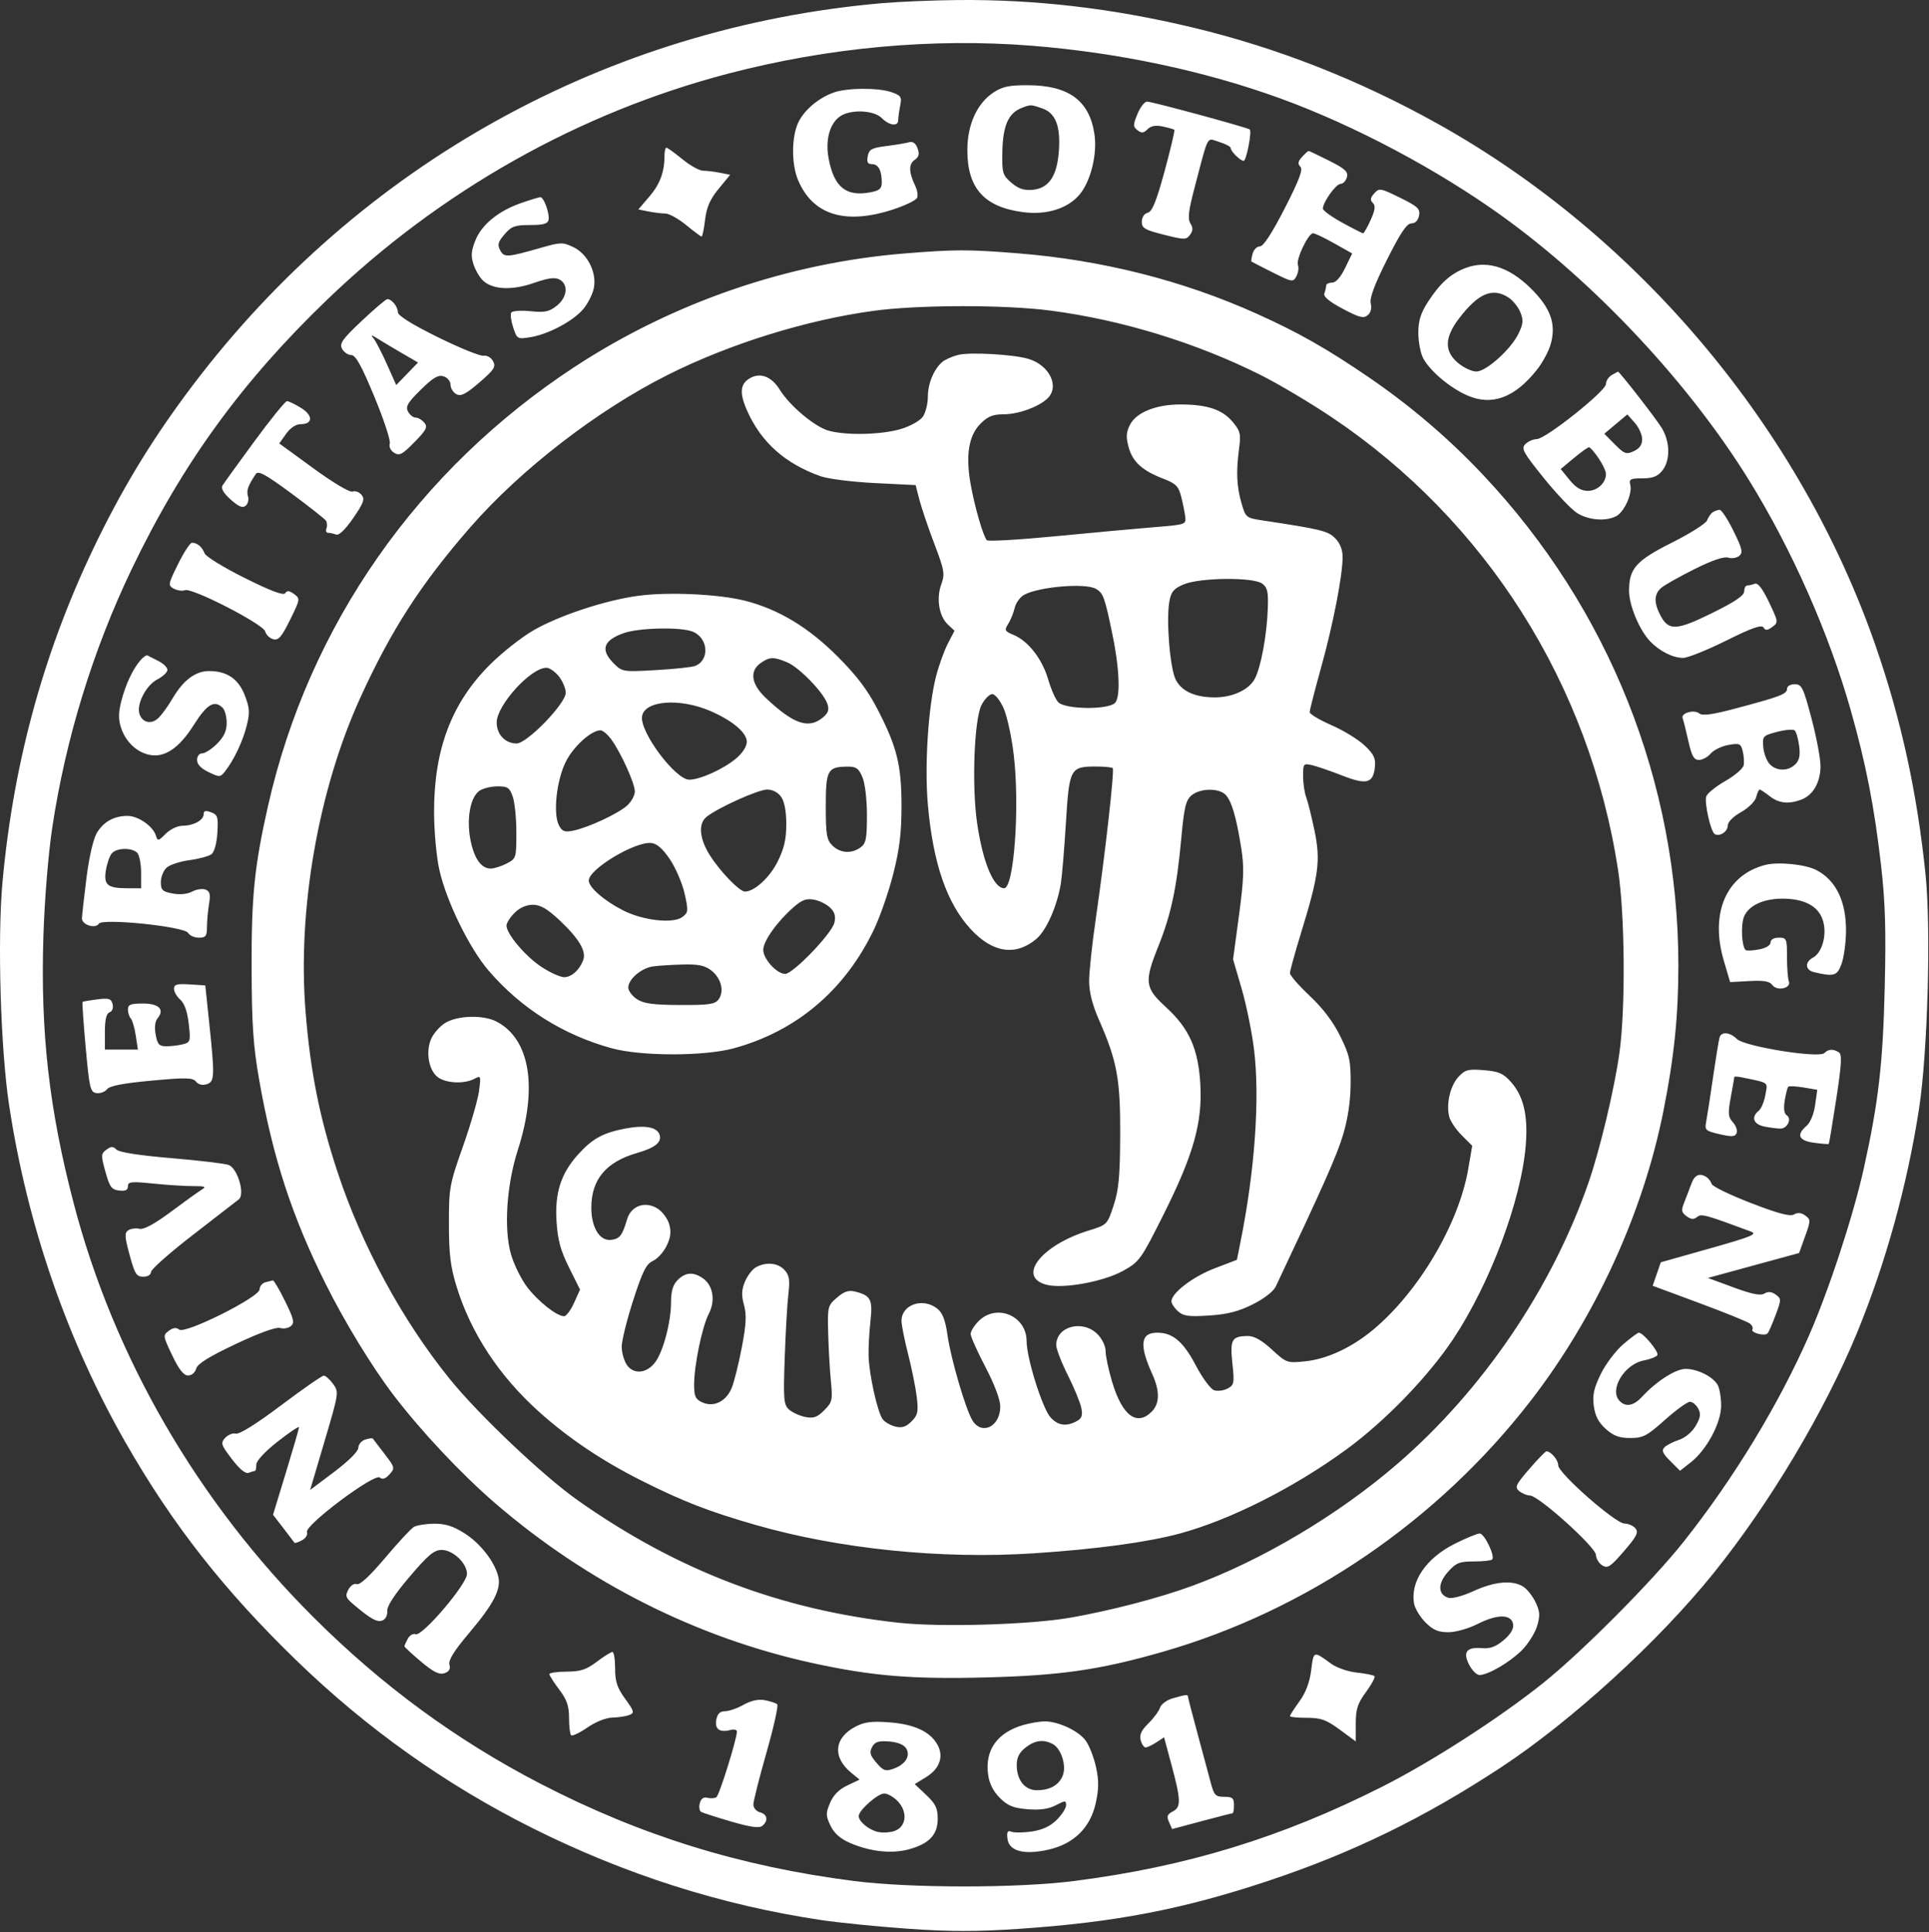 <svg width="586" height="587" viewBox="0 0 586 587" fill="none" xmlns="http://www.w3.org/2000/svg">
<rect x="0" y="0" width="586" height="587" fill="#333333" stroke="none"/>
<path fill-rule="evenodd" clip-rule="evenodd" d="M267.864 0.972C184.496 8.253 109.383 49.906 58.575 117.03C47.063 132.238 38.253 146.499 29.949 163.367C13.801 196.171 4.186 230.6 0.766 267.867C-0.826 285.212 0.167 318.717 2.782 335.871C8.326 372.245 20.394 407.188 38.126 438.213C52.356 463.109 68.043 483.116 90.074 504.464C111.443 525.171 135.434 542.217 161.709 555.361C189.926 569.476 219.085 578.767 249.402 583.303C254.923 584.129 266.922 585.327 276.067 585.965C288.605 586.84 296.836 586.844 309.529 585.982C338.822 583.994 359.331 580.043 385.364 571.375C410.859 562.885 432.638 552.268 455.864 537.006C477.366 522.877 503.77 498.764 520.549 477.934C537.653 456.701 554.369 428.681 564.189 404.783C572.85 383.707 579.379 360.097 582.969 336.867C585.605 319.816 586.652 282.184 584.95 265.664C582.388 240.784 577.572 218.697 569.84 196.368C546.937 130.225 497.989 71.804 436.864 37.658C412.967 24.308 388.108 14.533 362.364 8.362C337.987 2.519 314.587 -0.214 290.864 0.013C283.439 0.084 273.089 0.515 267.864 0.972ZM313.469 13.893C339.826 15.992 366.108 21.576 389.118 29.968C411.527 38.14 436.633 51.473 456.364 65.678C484.786 86.142 513.121 116.458 531.313 145.867C544.389 167.008 555.627 192.429 562.257 215.867C566.874 232.19 569.387 245.066 571.431 262.867C572.715 274.058 572.972 282.501 572.556 299.867C571.997 323.194 570.673 334.684 566.218 354.867C563.038 369.272 555.544 392.105 549.45 405.956C540.285 426.786 526.693 449.137 511.587 468.218C502.053 480.26 480.773 501.685 468.864 511.231C455.576 521.881 434.989 535.159 420.033 542.725C389.362 558.24 360.435 567.098 326.198 571.46C309.072 573.642 276.656 573.642 259.53 571.46C224.923 567.051 194.664 557.668 164.182 541.894C138.705 528.71 116.115 512.149 95.301 491.395C60.032 456.23 34.615 412.362 22.374 365.526C14.904 336.945 12.263 313.62 13.183 284.367C13.527 273.421 14.663 259.488 15.864 251.498C19.92 224.496 28.218 197.486 40.016 172.878C55.336 140.927 73.464 115.949 99.469 90.962C133.843 57.933 175.84 34.259 221.11 22.392C251.549 14.413 283.294 11.492 313.469 13.893ZM301.762 28.125C296.782 31.434 293.864 37.898 293.864 45.619C293.864 57.178 298.974 62.884 310.722 64.443C317.782 65.379 324.132 63.465 327.792 59.296C331.293 55.309 333.4 46.929 332.467 40.706C330.944 30.547 324.644 25.927 312.262 25.889C306.535 25.871 304.502 26.304 301.762 28.125ZM253.364 28.074C248.721 29.696 244.309 33.409 242.505 37.212C240.436 41.572 240.394 49.807 242.417 54.649C246.867 65.302 256.721 68.384 271.23 63.661C275.006 62.432 278.329 60.82 278.613 60.079C278.897 59.338 278.658 57.75 278.08 56.55C276.065 52.359 275.985 49.896 277.82 48.61C279.163 47.669 279.385 46.804 278.735 45.048C278.155 43.479 277.308 42.889 276.121 43.225C275.154 43.499 272.047 44.016 269.215 44.375C264.802 44.934 264.001 45.372 263.604 47.447C263.257 49.263 263.579 49.867 264.896 49.867C266.835 49.867 267.864 51.787 267.864 55.403C267.864 57.323 267.196 57.902 264.371 58.432C256.996 59.815 253.349 56.845 251.721 48.128C250.681 42.562 252.029 37.565 255.163 35.37C258.334 33.149 265.424 33.427 267.864 35.867C270.166 38.169 272.864 38.506 272.864 36.492C272.864 35.736 273.133 33.77 273.463 32.124C274.001 29.434 273.733 29.017 270.813 27.999C266.836 26.613 257.428 26.653 253.364 28.074ZM345.545 34.617C344.165 37.993 344.166 38.487 345.56 39.566C346.786 40.516 347.421 40.453 348.61 39.264C349.653 38.221 351.066 37.967 353.238 38.432C354.957 38.8 356.533 39.254 356.739 39.442C356.945 39.63 355.621 45.268 353.795 51.97C351.295 61.149 350.03 64.272 348.67 64.628C347.6 64.908 346.864 66.022 346.864 67.362C346.864 69.319 347.769 69.851 353.58 71.311C359.859 72.888 360.375 72.889 361.52 71.323C362.435 70.071 362.462 69.196 361.626 67.858C360.763 66.476 361.041 64.047 362.841 57.217C367.31 40.261 366.422 41.919 370.384 43.134C372.298 43.722 373.864 44.545 373.864 44.963C373.864 45.978 376.793 48.867 377.822 48.867C378.623 48.867 380.342 40.011 379.67 39.34C379.106 38.776 349.988 30.867 348.474 30.867C347.706 30.867 346.388 32.555 345.545 34.617ZM316.62 32.932C320.674 34.345 322.217 38.303 321.67 45.878C321.115 53.546 318.594 57.244 313.632 57.67C311.023 57.894 309.35 57.327 307.232 55.5C304.545 53.183 304.373 52.581 304.504 45.94C304.655 38.276 306.325 34.426 310.172 32.877C313.082 31.705 313.1 31.705 316.62 32.932ZM201.864 47.242C201.864 52.248 200.512 55.919 197.273 59.703L193.914 63.627L197.014 64.247C198.719 64.588 201.024 64.867 202.136 64.867C203.248 64.867 206.08 66.442 208.429 68.367C210.779 70.292 212.9 71.867 213.143 71.867C213.386 71.867 213.857 69.57 214.19 66.762C214.641 62.956 215.686 60.57 218.299 57.381L221.803 53.105L218.709 52.486C217.007 52.146 214.704 51.867 213.592 51.867C212.48 51.867 209.648 50.292 207.299 48.367C204.949 46.442 202.766 44.867 202.446 44.867C202.126 44.867 201.864 45.936 201.864 47.242ZM395.533 47.681C394.301 49.041 394.177 49.78 395.034 50.637C395.892 51.495 394.702 54.662 390.271 63.312C386.4 70.868 383.801 74.847 382.731 74.855C381.832 74.862 380.838 75.86 380.52 77.073C380.203 78.287 380.038 79.358 380.154 79.455C380.269 79.551 383.161 81.032 386.58 82.746C392.564 85.745 392.835 85.79 393.827 83.937C394.393 82.878 394.602 81.348 394.291 80.536C393.633 78.823 397.426 70.867 398.899 70.867C399.447 70.867 402.342 72.248 405.333 73.936L410.771 77.005L408.618 81.436C407.256 84.24 405.804 85.867 404.665 85.867C403.674 85.867 402.864 86.28 402.864 86.785C402.864 87.29 402.619 88.342 402.32 89.122C401.95 90.086 403.728 91.582 407.866 93.788C412.895 96.468 414.222 96.814 415.475 95.775C416.422 94.989 416.775 93.647 416.413 92.205C416.009 90.595 417.506 86.561 421.357 78.881C425.439 70.742 427.37 67.867 428.756 67.867C429.934 67.867 430.799 66.987 431.083 65.501C431.477 63.442 430.724 62.734 425.301 60.06C419.391 57.145 418.984 57.077 417.479 58.74C416.28 60.065 416.174 60.777 417.044 61.647C417.915 62.518 417.752 63.788 416.379 66.834C415.379 69.052 414.348 70.867 414.089 70.867C413.83 70.867 410.973 69.413 407.741 67.636C404.509 65.859 401.866 63.947 401.868 63.386C401.875 61.432 405.845 55.867 407.233 55.867C408.002 55.867 408.87 54.954 409.161 53.838C409.598 52.169 408.648 51.282 403.806 48.838C400.569 47.204 397.753 45.867 397.548 45.867C397.342 45.867 396.435 46.683 395.533 47.681ZM158.356 61.664C151.445 64.054 146.342 68.216 144.413 73.036C143.126 76.252 143.011 77.783 143.863 80.363C144.455 82.157 145.787 84.393 146.824 85.331C149.797 88.021 155.63 88.257 162.215 85.953C166.534 84.442 168.564 84.171 169.965 84.921C172.752 86.413 172.332 90.352 169.114 92.899C166.82 94.716 165.496 94.989 161.128 94.546C158.247 94.253 155.628 94.44 155.306 94.96C154.985 95.48 155.255 97.522 155.907 99.496C157.059 102.989 157.199 103.069 161.06 102.452C166.55 101.574 174.097 97.567 177.194 93.887C178.619 92.193 180.069 89.29 180.417 87.435C181.304 82.709 178.475 77.126 174.148 75.063C170.987 73.555 170.308 73.566 164.555 75.212C153.986 78.236 153.161 78.29 151.95 76.027C151.055 74.356 151.295 73.477 153.274 71.177C155.36 68.752 156.42 68.367 161.014 68.367C165.068 68.367 166.409 67.991 166.641 66.788C167.014 64.847 165.201 59.855 164.139 59.9C163.713 59.918 161.111 60.712 158.356 61.664ZM274.864 76.993C239.453 79.852 204.541 91.838 174.661 111.395C126.898 142.658 93.778 190.065 81.414 244.867C77.272 263.228 76.36 272.29 76.436 294.367C76.494 311.311 76.933 317.797 78.713 327.948C82.871 351.67 88.658 369.45 98.918 390.023C104.73 401.677 113.009 415.241 119.544 423.814C127.87 434.738 140.168 447.829 150.364 456.622C178.398 480.797 211.687 497.57 246.864 505.244C264.995 509.199 276.995 510.185 299.818 509.591C322.285 509.007 334.172 507.28 353.116 501.847C396.871 489.3 436.737 462.108 465.024 425.518C484.642 400.142 499.103 368.602 505.286 337.704C508.55 321.393 509.864 308.669 509.864 293.367C509.864 237.799 488.817 184.914 450.522 144.259C440.107 133.201 428.544 123.324 415.864 114.654C403.136 105.95 394.44 101.013 381.864 95.352C359.245 85.169 334.709 78.973 308.914 76.931C294.007 75.752 290.154 75.759 274.864 76.993ZM445.519 81.314C440.815 83.006 437.476 85.977 433.723 91.813C431.581 95.144 430.864 97.476 430.864 101.112C430.864 103.782 431.516 107.227 432.313 108.768C434.294 112.599 440.364 117.758 445.63 120.088C453.161 123.419 460.077 120.907 466.854 112.379C468.512 110.294 470.375 106.894 470.995 104.824C472.744 98.987 471.35 94.301 466.243 88.841C459.321 81.441 452.279 78.883 445.519 81.314ZM458.298 90.416C459.598 91.268 461.196 93.255 461.85 94.832C462.828 97.194 462.741 98.325 461.356 101.244C459.064 106.072 451.528 112.867 448.463 112.867C447.118 112.867 444.633 111.702 442.941 110.278C438.69 106.702 438.79 102.561 443.268 96.697C449.099 89.06 453.452 87.241 458.298 90.416ZM109.902 97.47C103.952 103.083 103.056 104.356 103.919 105.97C104.477 107.013 105.732 107.867 106.707 107.867C108.034 107.867 109.796 111.038 113.708 120.465C116.584 127.394 118.699 133.813 118.408 134.729C118.098 135.706 118.647 136.875 119.737 137.556C121.33 138.55 122.209 138.091 125.891 134.339C129.533 130.628 129.992 129.726 128.903 128.414C128.197 127.563 127.015 126.867 126.277 126.867C125.538 126.867 124.492 126.04 123.951 125.029C123.144 123.521 123.838 122.333 127.804 118.426C131.576 114.71 133.106 113.809 134.753 114.332C135.924 114.703 136.864 115.847 136.864 116.899C136.864 117.943 137.662 119.224 138.637 119.745C140.036 120.494 141.507 119.748 145.628 116.198C150.123 112.325 150.7 111.429 149.792 109.732C149.195 108.617 147.931 107.894 146.879 108.065C145.856 108.231 139.585 105.682 132.942 102.4C125.103 98.528 120.864 95.878 120.864 94.85C120.864 93.186 119.012 90.867 117.683 90.867C117.253 90.867 113.752 93.838 109.902 97.47ZM319.208 94.368C340.811 97.199 363.407 104.133 382.988 113.939C388.282 116.59 397.957 122.338 404.488 126.711C451.419 158.136 482.895 207.878 491.543 264.282C493.632 277.907 493.844 306.368 491.958 319.867C490.413 330.922 486.018 349.344 482.533 359.367C471.369 391.477 450.414 422.319 424.599 444.636C406.57 460.221 383.227 474.101 362.04 481.833C352.075 485.47 337.677 489.231 325.364 491.413C313.118 493.584 285.871 494.4 272.96 492.984C237.073 489.046 205.778 477.113 175.619 455.867C165.025 448.404 145.441 429.848 136.569 418.867C122.137 401.005 109.86 378.321 102.474 355.867C97.042 339.356 94.267 325.392 92.822 307.291C90.346 276.286 96.705 239.912 109.503 211.867C118.867 191.348 127.838 177.448 142.84 160.216C158.132 142.65 181.557 124.569 202.864 113.884C221.695 104.44 244.892 97.221 265.36 94.435C279.066 92.569 305.237 92.536 319.208 94.368ZM122.18 107.335L126.997 110.135L123.681 113.556L120.364 116.978L117.572 110.723C116.035 107.284 114.235 103.779 113.571 102.935C112.511 101.588 112.669 101.592 114.864 102.969C116.239 103.831 119.531 105.796 122.18 107.335ZM291.12 107.811C289.336 108.251 287.169 109.199 286.304 109.917C283.719 112.062 281.864 116.524 281.864 120.595C281.864 122.7 281.172 125.41 280.327 126.617C279.469 127.841 276.514 129.487 273.645 130.339C267.772 132.084 257.08 132.333 251.741 130.85C247.501 129.672 239.909 123.294 236.845 118.336C234.465 114.485 231.107 113.131 228.025 114.781C224.754 116.531 224.51 119.415 227.145 125.17C231.434 134.538 238.57 140.841 249.205 144.655C251.508 145.481 258.895 146.419 265.756 146.757L278.149 147.367L279.312 151.867C279.951 154.342 281.988 160.346 283.837 165.209C286.908 173.285 287.09 174.354 285.936 177.544C284.378 181.853 285.272 187.237 287.961 189.743L289.966 191.61L287.957 195.489C286.852 197.622 285.244 202.067 284.385 205.367C281.99 214.563 280.827 232.563 281.865 244.38C283.434 262.232 287.598 274.368 294.858 282.244C301.545 289.499 308.526 290.547 314.832 285.241C317.875 282.68 321.162 275.227 322.273 268.367C322.63 266.167 323.321 257.863 323.809 249.915C324.821 233.443 325.128 232.867 332.888 232.867C335.442 232.867 337.754 233.09 338.026 233.362C338.605 233.941 335.748 259.327 332.868 279.197C331.766 286.804 330.864 295.278 330.864 298.03C330.864 301.402 331.841 305.259 333.863 309.865C339.366 322.403 340.37 327.866 340.296 344.867C340.241 357.363 339.853 361.503 338.296 366.23C336.377 372.053 336.326 372.105 330.7 373.845C316.432 378.259 308.912 387.743 317.692 390.251C322.691 391.678 335.198 389.431 341.317 386.005C346.158 383.295 346.661 382.585 353.637 368.622C362.567 350.749 365.293 341.045 364.646 329.439C364.048 318.706 361.278 312.461 354.267 306.039C347.744 300.065 347.531 298.348 351.94 287.336C355.749 277.824 357.478 269.686 358.839 254.867C359.728 245.187 360.227 243.09 361.991 241.617C364.576 239.457 370.193 239.339 372.255 241.401C374.115 243.261 375.531 248.021 377.047 257.507C377.996 263.442 377.885 266.91 376.389 278.043L374.59 291.439L377.201 300.403C378.637 305.333 380.329 313.642 380.961 318.867C382.763 333.757 381.21 355.622 376.794 377.551L375.749 382.736L368.972 385.326C362.402 387.836 355.864 392.827 355.864 395.331C355.864 396.005 356.753 397.362 357.84 398.345C359.484 399.833 361.07 400.053 367.279 399.654C372.844 399.297 376.222 398.436 380.554 396.271C383.972 394.562 386.85 392.338 387.546 390.867C402.118 360.042 406.072 351.134 407.966 344.867C409.461 339.917 410.254 334.64 410.298 329.346C410.356 322.253 409.99 320.566 407.132 314.761C405 310.429 401.854 306.274 397.882 302.546C394.572 299.438 391.865 296.326 391.867 295.631C391.869 294.936 393.421 289.32 395.317 283.152C400.63 265.864 401.207 261.441 399.332 252.368C398.46 248.143 397.322 243.572 396.805 242.211C396.287 240.85 395.864 237.958 395.864 235.783C395.864 231.981 395.97 231.854 398.614 232.47C400.126 232.822 404.253 234.243 407.785 235.626C415.173 238.52 417.185 237.976 417.682 232.949C417.939 230.352 417.329 229.099 414.515 226.445C412.598 224.637 408.067 221.867 404.447 220.29C400.826 218.712 397.864 216.935 397.864 216.34C397.864 215.745 399.422 209.658 401.326 202.813C404.992 189.632 407.864 174.862 407.864 169.191C407.864 166.972 407.067 164.979 405.589 163.502C403.372 161.284 401.419 160.807 383.403 158.084C378.589 157.356 378.404 157.203 377.164 152.918C375.674 147.773 375.472 143.337 376.407 136.322C377.01 131.796 376.804 130.949 374.407 128.101C371.306 124.415 366.677 122.88 358.634 122.873C351.231 122.865 345.226 125.266 343.291 129.007C342.107 131.298 342.016 132.718 342.854 135.83C344.058 140.303 347.021 142.998 353.42 145.441C357.153 146.867 358.008 147.712 358.794 150.752C359.308 152.74 359.871 155.492 360.046 156.867C360.36 159.336 360.244 159.377 350.864 160.135C345.639 160.557 332.161 161.794 320.913 162.884C309.665 163.974 300.158 164.528 299.786 164.116C298.651 162.859 296.024 153.736 294.83 146.907C293.307 138.203 294.298 132.279 297.873 128.704C300.069 126.509 301.639 125.867 304.819 125.867C309.265 125.867 315.221 123.759 318.077 121.174C322.064 117.566 318.879 110.879 312.271 108.984C307.634 107.654 294.667 106.935 291.12 107.811ZM489.614 113.947C488.652 114.508 487.864 115.732 487.864 116.669C487.864 118.794 469.577 133.356 466.859 133.395C465.77 133.411 464.205 134.097 463.382 134.92C462.054 136.248 462.68 137.403 468.963 145.21C472.855 150.046 477.463 154.871 479.202 155.931C482.705 158.068 487.916 158.445 491.014 156.787C493.469 155.473 495.947 149.901 495.254 147.252C494.815 145.573 495.292 145.322 498.914 145.322C502.072 145.322 503.535 144.757 504.971 142.983C507.464 139.904 507.385 134.233 504.789 129.975C503.037 127.102 491.914 112.806 491.501 112.897C491.426 112.914 490.576 113.386 489.614 113.947ZM77.304 134.045C72.387 140.744 68.009 146.81 67.576 147.525C67.062 148.374 67.931 149.848 70.074 151.763C72.501 153.932 73.694 154.423 74.635 153.642C75.336 153.061 75.649 151.765 75.331 150.764C74.797 149.08 75.334 147.554 77.72 143.986C78.447 142.9 80.75 144.162 88.504 149.893C93.927 153.902 98.66 157.632 99.021 158.183C99.383 158.735 99.447 159.789 99.164 160.526C98.882 161.264 99.111 161.867 99.675 161.867C100.239 161.867 101.327 162.107 102.092 162.401C102.976 162.74 104.876 160.915 107.296 157.401C110.498 152.751 110.903 151.619 109.826 150.321C109.121 149.471 107.893 149.026 107.097 149.331C106.255 149.654 101.298 146.715 95.242 142.302L84.835 134.717L86.917 131.792C88.197 129.995 89.896 128.867 91.325 128.867C95.097 128.867 95.161 126.214 91.445 123.917C89.621 122.79 87.704 121.867 87.186 121.867C86.667 121.867 82.22 127.347 77.304 134.045ZM498.864 133.444C498.864 135.116 498.044 136.284 496.316 137.071C494.03 138.113 493.438 137.9 490.566 135.002L487.364 131.771L490.864 128.836L494.364 125.901L496.614 128.44C497.852 129.836 498.864 132.088 498.864 133.444ZM485.614 139.186C486.852 141.003 487.864 143.164 487.864 143.988C487.864 146.7 485.271 149.117 482.362 149.117C480.352 149.117 478.724 148.145 476.816 145.808L474.115 142.499L478.084 139.183C480.267 137.359 482.348 135.87 482.709 135.874C483.069 135.878 484.376 137.368 485.614 139.186ZM520.291 155.632C519.701 156.036 518.933 157.141 518.584 158.086C518.236 159.032 513.444 162.067 507.936 164.831C496.977 170.331 494.846 172.736 494.886 179.567C494.911 183.918 497.965 191.27 501.176 194.712C504.038 197.779 508.139 199.867 511.302 199.867C512.698 199.867 518.588 197.506 524.39 194.62C532.192 190.74 535.141 189.698 535.711 190.62C536.318 191.601 536.891 191.568 538.403 190.462C540.275 189.093 540.249 188.904 537.395 182.932C535.419 178.798 534.017 176.978 533.084 177.336C532.323 177.628 531.287 177.867 530.782 177.867C530.277 177.867 529.864 178.672 529.864 179.657C529.864 180.927 527.013 182.85 520.04 186.28C509.174 191.627 506.868 191.71 504.353 186.846C502.392 183.053 502.472 180.523 504.614 178.632C505.576 177.782 510.107 175.217 514.683 172.931C520.074 170.238 523.698 168.997 524.981 169.404C526.069 169.75 527.591 169.508 528.363 168.868C529.544 167.888 529.266 166.692 526.6 161.286C524.859 157.755 522.969 154.874 522.399 154.882C521.83 154.891 520.881 155.228 520.291 155.632ZM54.1 171.343C51.04 177.548 50.986 177.862 52.813 178.84C53.861 179.401 55.377 179.608 56.18 179.299C58.336 178.472 79.982 189.602 80.567 191.838C80.832 192.852 81.929 193.912 83.006 194.194C84.6 194.611 85.548 193.518 88.122 188.299C91.215 182.026 91.24 181.862 89.329 180.465C87.885 179.409 87.19 179.34 86.658 180.201C86.159 181.008 82.394 179.6 74.365 175.603C68 172.434 62.503 169.06 62.151 168.104C61.444 166.189 59.922 164.906 58.329 164.882C57.759 164.874 55.856 167.781 54.1 171.343ZM383.423 177.29C385.034 178.47 385.325 179.767 385.135 184.916C384.836 193.026 383.077 202.554 381.216 206.153C379.47 209.53 374.491 211.867 369.045 211.867C363.089 211.867 358.999 210.029 357.196 206.542C355.408 203.085 354.205 188.193 355.259 182.575C355.794 179.721 356.619 178.768 359.641 177.515C364.621 175.448 380.703 175.296 383.423 177.29ZM332.812 178.839C335.12 180.075 335.582 181.327 337.934 192.727C340.154 203.495 340.436 212.151 338.614 213.651C336.137 215.691 323.622 215.482 321.506 213.366C320.681 212.541 319.287 209.393 318.408 206.371C316.616 200.206 312.35 194.725 307.913 192.887C305.199 191.763 305.064 191.482 306.289 189.514C307.025 188.333 307.91 186.142 308.257 184.646C308.604 183.149 309.895 181.374 311.126 180.701C315.591 178.259 329.497 177.065 332.812 178.839ZM193.947 180.994C183.906 182.331 169.749 187.011 161.888 191.593C158.327 193.669 152.477 198.292 148.888 201.867C137.219 213.492 131.864 227.557 131.864 246.58C131.864 252.368 132.566 260.161 133.448 264.17C135.536 273.652 142.541 288.011 148.42 294.857C158.293 306.354 171.084 314.42 185.864 318.47C194.77 320.91 213.921 320.916 222.864 318.482C241.969 313.281 256.672 300.825 265.504 282.358C267.348 278.504 269.983 270.909 271.36 265.48C273.26 257.991 273.864 253.033 273.864 244.92C273.864 232.43 272.485 226.874 266.527 215.367C263.517 209.553 260.196 205.18 254.375 199.365C245.547 190.546 236.462 185.08 226.364 182.511C218.401 180.485 203.137 179.771 193.947 180.994ZM210.317 191.849C215.167 193.693 215.708 200.557 211.142 202.317C210.164 202.694 204.796 203.262 199.214 203.58C189.264 204.146 189.012 204.106 186.464 201.557C182.308 197.402 183.232 194.566 189.464 192.345C194.009 190.725 206.574 190.426 210.317 191.849ZM42.662 200.593C40.325 203.256 38.105 208.022 36.816 213.145C35.954 216.566 35.948 218.592 36.792 221.149C38.147 225.255 41.35 228.365 45.152 229.264C49.837 230.373 54.337 227.417 58.854 220.265C62.887 213.879 65.144 212.547 67.664 215.067C68.324 215.727 68.864 217.787 68.864 219.644C68.864 222.043 68.018 223.867 65.941 225.944C64.333 227.552 62.308 228.867 61.441 228.867C60.526 228.867 59.864 229.714 59.864 230.883C59.864 232.203 61.074 233.476 63.367 234.57C66.713 236.166 66.939 236.154 68.39 234.304C71.073 230.884 73.736 225.262 74.941 220.474C75.935 216.529 75.851 215.122 74.399 211.319C72.467 206.262 68.981 203.867 63.549 203.867C59.343 203.867 55.674 206.629 52.354 212.293C50.975 214.647 49.015 217.325 48 218.244C45.871 220.171 43.203 219.51 42.358 216.848C41.422 213.899 44.409 208.154 47.785 206.408C49.479 205.532 50.864 204.224 50.864 203.502C50.864 202.779 49.627 201.568 48.114 200.81C46.601 200.051 45.106 199.293 44.791 199.125C44.476 198.956 43.518 199.617 42.662 200.593ZM239.146 201.219C242.864 202.782 250.291 210.488 251.377 213.909C251.94 215.683 251.582 216.677 249.88 218.055C245.573 221.543 241.007 219.944 232.614 212.007C228.196 207.83 227.622 203.85 231.087 201.424C233.807 199.518 235.024 199.487 239.146 201.219ZM169.791 205.502C170.931 206.951 171.864 209.177 171.864 210.449C171.864 213.743 160.115 225.867 156.924 225.867C153.484 225.867 150.86 223.082 150.889 219.462C150.932 214.199 161.24 202.867 165.986 202.867C166.939 202.867 168.652 204.053 169.791 205.502ZM542.864 209.289C542.864 210.859 540.827 211.629 526.937 215.316C520.166 217.112 517.15 217.519 516.235 216.76C514.656 215.449 510.555 216.62 511.164 218.207C511.409 218.845 512.188 221.955 512.896 225.117C513.918 229.687 514.578 230.867 516.113 230.867C517.175 230.867 518.791 229.99 519.704 228.918C520.617 227.846 523.031 226.674 525.069 226.315C528.439 225.72 528.832 225.89 529.408 228.185C529.756 229.573 529.886 231.514 529.696 232.499C529.507 233.484 526.993 235.635 524.111 237.28C521.229 238.926 518.627 241.039 518.329 241.976C517.72 243.897 519.687 252.64 520.897 253.387C522.355 254.289 524.864 252.668 524.864 250.824C524.864 249.729 526.482 248.085 528.896 246.729C531.173 245.449 533.178 243.463 533.504 242.165C533.821 240.901 534.299 239.867 534.565 239.867C534.831 239.867 536.193 240.767 537.591 241.867C540.376 244.058 543.378 244.383 547.247 242.912C550.762 241.575 552.977 237.752 553.044 232.906C553.075 230.637 551.854 224.076 550.329 218.324C547.806 208.806 547.347 207.867 545.211 207.867C543.848 207.867 542.864 208.464 542.864 209.289ZM304.89 215.194C305.943 217.574 307.326 223.943 307.963 229.347C309.831 245.185 308.031 269.922 305.016 269.852C301.818 269.777 298.564 261.906 296.831 250.052C295.171 238.698 295.945 218.399 298.202 214.117C299.145 212.33 300.604 210.867 301.446 210.867C302.289 210.867 303.836 212.81 304.89 215.194ZM215.809 216.008C222.48 218.888 226.864 222.585 226.864 225.329C226.864 226.763 225.592 228.76 223.622 230.418C219.809 233.626 212.66 236.867 209.397 236.867C205.169 236.867 194.365 222.409 195.04 217.653C195.726 212.816 206.45 211.967 215.809 216.008ZM546.551 226.567C546.938 229.452 546.629 230.959 545.4 232.188C543.208 234.38 539.591 234.327 537.551 232.073C536.658 231.087 535.801 228.757 535.646 226.896C535.376 223.657 535.556 223.462 539.864 222.339C542.339 221.694 544.737 221.494 545.193 221.895C545.649 222.297 546.26 224.399 546.551 226.567ZM185.801 224.778C188.761 228.935 192.843 238 192.854 240.443C192.86 241.584 191.85 243.471 190.611 244.635C188.011 247.078 178.834 251.382 174.184 252.34C171.554 252.882 170.799 252.614 169.826 250.795C167.934 247.261 169.068 236.888 171.961 231.267C174.353 226.619 179.653 221.867 182.444 221.867C183.15 221.867 184.661 223.177 185.801 224.778ZM261.993 236.117C262.785 237.994 263.364 242.887 263.364 247.698C263.364 254.79 263.075 256.239 261.423 257.448C258.689 259.447 255.208 259.211 252.864 256.867C251.132 255.135 250.864 253.534 250.864 244.917C250.864 233.908 251.389 232.957 257.493 232.897C260.087 232.872 260.855 233.422 261.993 236.117ZM155.766 242.016C156.37 243.748 156.864 248.687 156.864 252.991C156.864 260.644 156.799 260.849 153.914 262.341C152.291 263.18 150.111 263.867 149.069 263.867C146.15 263.867 143.979 260.745 142.884 254.973C141.703 248.743 142.855 242.347 145.524 240.325C146.536 239.558 149.007 238.916 151.016 238.899C154.225 238.871 154.802 239.249 155.766 242.016ZM237.307 242.09C238.302 243.51 238.864 246.508 238.864 250.393C238.864 254.961 238.207 257.792 236.225 261.77C233.822 266.592 229.173 270.853 226.304 270.863C224.673 270.869 218.863 264.873 215.702 259.921C212.475 254.867 212.047 250.247 214.614 248.175C218.016 245.429 230.344 239.867 233.029 239.867C234.708 239.867 236.347 240.719 237.307 242.09ZM61.864 247.364C61.864 249.187 58.756 250.867 55.384 250.867C53.948 250.867 51.687 251.953 50.359 253.281C48.088 255.552 47.909 255.583 47.345 253.807C46.446 250.975 41.963 247.867 38.776 247.867C34.625 247.867 31.426 249.646 29.394 253.085C28.334 254.881 27.047 260.492 26.262 266.75C25.529 272.589 24.914 278.102 24.897 279C24.857 280.965 28.992 282.278 30.014 280.625C31.088 278.886 56.062 281.47 57.161 283.433C57.602 284.222 59.066 284.867 60.414 284.867C62.509 284.867 62.866 284.396 62.875 281.617C62.881 279.829 63.164 276.687 63.503 274.635C63.992 271.678 63.768 270.767 62.425 270.252C61.492 269.894 59.67 270.168 58.376 270.86C56.919 271.64 54.661 271.864 52.444 271.448C49.35 270.867 48.864 270.396 48.864 267.977C48.864 266.437 49.654 264.462 50.619 263.589C51.584 262.716 54.726 261.689 57.6 261.308C60.475 260.926 63.476 260.109 64.269 259.491C65.115 258.831 65.845 256.144 66.037 252.985C66.33 248.167 66.128 247.515 64.114 246.767C62.439 246.145 61.864 246.298 61.864 247.364ZM203.544 261.125C205.293 263.743 207.29 268.412 207.982 271.502C209.147 276.708 209.097 277.227 207.301 278.581C204.509 280.686 195.387 279.674 189.301 276.583C183.551 273.663 178.864 269.586 178.864 267.504C178.864 264.031 192.941 255.585 197.864 256.104C199.584 256.285 201.356 257.851 203.544 261.125ZM41.664 259.067C42.324 259.727 42.864 262.427 42.864 265.067V269.867L38.614 269.852C32.619 269.83 31.446 268.833 32.169 264.378C32.498 262.349 33.294 260.054 33.938 259.278C35.369 257.554 40.024 257.427 41.664 259.067ZM536.295 262.759C524.419 265.784 519.395 277.367 523.67 291.867L525.587 298.367L531.434 298.042C535.805 297.798 537.562 298.101 538.397 299.244C539.831 301.205 544.225 300.251 543.421 298.154C543.114 297.356 542.864 294.04 542.864 290.785C542.864 285.139 542.749 284.867 540.364 284.867C538.843 284.867 537.864 285.437 537.864 286.322C537.864 287.196 536.449 288.042 534.317 288.442C532.367 288.808 530.547 288.884 530.275 288.611C529.102 287.438 528.79 281.14 529.777 278.569C531.253 274.724 536.789 272.53 543.592 273.094C549.815 273.61 553.419 276.381 554.125 281.19C554.717 285.223 553.196 289.619 550.759 290.923C548.178 292.305 548.371 294.714 551.114 295.354C557.155 296.764 558.089 296.484 559.422 292.867C560.131 290.942 560.746 286.54 560.788 283.085C560.899 273.911 557.785 267.429 551.773 264.32C548.419 262.586 540.22 261.759 536.295 262.759ZM252.242 275.8C253.607 277.166 253.941 278.425 253.453 280.37C252.614 283.712 240.906 295.867 238.526 295.867C235.976 295.867 231.864 291.35 231.864 288.55C231.864 285.893 236.137 279.905 241.135 275.559C243.674 273.351 245.005 272.875 247.361 273.333C249.009 273.653 251.205 274.764 252.242 275.8ZM169.994 279.586C175.751 284.971 178.138 288.931 177.205 291.554C176.112 294.628 173.657 296.867 171.38 296.867C170.185 296.867 167.051 295.439 164.416 293.694C159.558 290.476 153.864 283.719 153.864 281.172C153.864 280.404 154.969 278.672 156.319 277.322C157.865 275.775 159.916 274.867 161.861 274.867C164.163 274.867 166.234 276.068 169.994 279.586ZM216.108 294.844C219.095 297.194 220.09 301.178 218.3 303.616C217.213 305.096 215.398 305.36 206.575 305.321C198.426 305.285 195.557 304.896 193.5 303.548C192.05 302.598 190.864 301.01 190.864 300.018C190.864 297.483 194.807 294.107 198.364 293.597C200.014 293.36 204.116 293.099 207.479 293.017C212.214 292.901 214.162 293.313 216.108 294.844ZM52.864 300.402C52.864 301.306 53.724 302.794 54.774 303.707C56.024 304.794 56.907 307.308 57.33 310.986C57.936 316.263 57.835 316.642 55.67 317.222C54.402 317.562 52.147 317.846 50.659 317.853C48.355 317.865 47.857 317.348 47.296 314.356C46.88 312.14 47.089 310.301 47.863 309.369C50.091 306.684 48.288 304.867 43.395 304.867C39.698 304.867 38.864 305.198 38.864 306.667C38.864 307.657 39.256 308.895 39.736 309.417C40.216 309.939 40.896 312.28 41.248 314.617L41.888 318.867H36.876H31.864V313.474C31.864 309.733 32.3 307.914 33.286 307.535C34.125 307.213 34.499 306.188 34.198 305.035C33.764 303.375 33.061 303.161 29.525 303.612C27.237 303.903 25.238 304.244 25.083 304.369C24.928 304.494 25.354 310.712 26.03 318.188C27.156 330.659 27.426 331.804 29.311 332.081C30.44 332.247 31.878 331.72 32.507 330.91C33.304 329.884 37.393 329.093 46.007 328.297C56.549 327.324 58.537 327.368 59.541 328.602C60.27 329.499 61.505 329.798 62.791 329.39C65.218 328.62 65.277 327.083 63.52 310.367L62.364 299.367L57.614 299.062C53.749 298.814 52.864 299.064 52.864 300.402ZM135.284 310.752C133.59 311.785 131.626 314.026 130.92 315.732C129.248 319.768 130.313 325.368 133.126 327.338C135.688 329.132 141.118 329.337 144.082 327.751C146.098 326.671 146.146 326.796 145.51 331.501C145.149 334.177 142.943 341.767 140.609 348.367C136.553 359.833 136.364 360.878 136.375 371.867C136.383 381.046 136.853 384.881 138.702 390.867C143.094 405.082 151.687 418.105 163.873 429.015C172.791 437 182.926 443.798 194.864 449.802C207.425 456.12 215.274 459.168 229.536 463.269C254.945 470.575 286.016 473.741 314.114 471.887C333.09 470.636 348.535 468.542 358.364 465.89C373.699 461.753 393.086 451.975 408.971 440.367C420.8 431.722 433.832 418.255 441.472 406.778C452.649 389.989 462.189 364.482 463.505 347.867C464.219 338.856 462.836 332.987 458.983 328.674C456.667 326.082 455.291 325.485 450.782 325.117C446.013 324.728 445.09 324.969 443.074 327.128C440.565 329.815 439.269 335.358 440.242 339.235C440.584 340.598 442.297 343.146 444.049 344.898L447.234 348.083L446.028 355.116C443.158 371.854 430.926 392.521 417.09 404.011C410.561 409.433 403.128 412.881 396.493 413.566C390.998 414.133 390.8 414.063 386.399 410.006C383.365 407.209 381.01 405.872 379.136 405.882C374.19 405.91 373.604 406.927 374.377 414.142C375.023 420.178 374.912 420.771 372.933 421.83C371.753 422.461 369.916 422.701 368.849 422.362C367.776 422.022 365.268 418.623 363.235 414.754C359.46 407.57 356.262 404.867 351.536 404.867C346.479 404.867 346.026 408.574 350.008 417.367C352.38 422.604 352.333 426.398 349.864 428.867C345.329 433.402 340.9 430.061 337.844 419.799C336.755 416.143 335.864 411.942 335.864 410.464C335.864 408.944 334.798 406.71 333.409 405.322C328.884 400.796 320.864 402.918 320.864 408.641C320.864 409.805 322.446 413.908 324.379 417.76C326.312 421.612 328.16 426.095 328.485 427.723C328.95 430.046 328.638 430.918 327.036 431.775C323.903 433.452 321.414 433.087 319.147 430.617C316.683 427.933 311.864 412.589 311.864 407.427C311.864 399.734 302.737 395.903 297.319 401.322C295.969 402.672 294.864 404.436 294.864 405.243C294.864 406.05 296.889 410.582 299.364 415.313C302.131 420.603 303.864 425.227 303.864 427.32C303.864 433.326 298.366 436.141 295.47 431.617C293.423 428.42 288.844 412.804 287.818 405.523C287.2 401.134 286.333 398.865 284.797 397.617C280.437 394.075 273.864 396.276 273.864 401.278C273.864 402.526 274.772 407.099 275.883 411.44C276.993 415.781 278.173 421.647 278.506 424.477C279.028 428.917 278.808 429.923 276.901 431.83C275.254 433.477 274.012 433.877 272.027 433.399C270.563 433.046 268.825 432.054 268.167 431.194C266.579 429.118 263.995 417.51 263.865 411.867C263.808 409.392 264.063 404.654 264.432 401.338C265.162 394.765 264.542 393.577 259.749 392.374C257.797 391.884 256.422 392.344 254.255 394.213C251.456 396.626 251.371 396.97 251.585 405.036C251.707 409.618 252.079 416.166 252.412 419.586C252.974 425.372 252.833 425.989 250.374 428.448C248.237 430.585 247.135 430.971 244.613 430.467C242.898 430.124 240.684 429.109 239.693 428.212C238.071 426.744 237.94 425.171 238.384 412.474C238.655 404.715 239.157 395.992 239.5 393.089C240.003 388.831 239.779 387.431 238.339 385.839C236.365 383.658 232.81 383.29 229.714 384.947C228.603 385.542 227.077 387.506 226.323 389.312C225.269 391.833 225.197 393.49 226.013 396.444C226.838 399.434 226.691 402.307 225.352 409.33C224.404 414.3 223.03 419.828 222.298 421.615C220.6 425.76 216.833 427.629 213.364 426.049C211.265 425.093 210.864 424.225 210.865 420.638C210.867 414.741 213.294 403.037 215.33 399.108C217.388 395.139 216.626 390.514 213.562 388.368C210.648 386.327 208.248 386.483 205.864 388.867C204.43 390.301 203.861 392.212 203.852 395.617C203.837 401.644 201.489 410.55 199.048 413.834C196.509 417.251 192.528 417.654 190.461 414.702C189.583 413.448 188.864 410.939 188.864 409.126C188.864 407.313 190.438 400.961 192.362 395.01C195.216 386.182 196.322 383.979 198.369 383.046C199.75 382.418 201.623 380.344 202.531 378.438C203.763 375.855 203.952 374.178 203.274 371.852C202.773 370.135 201.145 367.993 199.654 367.091C195.91 364.827 191.715 366.339 190.515 370.385C189.04 375.356 188.269 376.354 185.662 376.669C182.19 377.089 179.633 372.945 179.633 366.9C179.633 358.358 184.068 353.026 193.438 350.303C199.195 348.629 201.216 346.947 200.309 344.584C199.454 342.357 195.793 341.743 189.967 342.848C183.242 344.123 179.954 345.918 175.68 350.649C170.404 356.489 168.505 362.364 169.066 371.109C169.426 376.716 170.292 379.899 172.869 385.076L176.206 391.782L174.383 395.824C173.381 398.048 172.02 399.867 171.36 399.867C169.159 399.867 163.487 395.395 160.165 391.039C158.359 388.671 156.146 384.203 155.246 381.11C153.007 373.407 153.875 360.041 157.308 349.367C163.441 330.295 160.99 315.603 150.795 310.331C146.796 308.263 139.02 308.474 135.284 310.752ZM522.393 315.117C522.168 315.805 521.265 321.317 520.385 327.367C519.506 333.417 518.561 339.525 518.285 340.939C517.825 343.299 518.166 343.599 522.401 344.568C526.17 345.431 527.12 345.365 527.563 344.209C527.862 343.43 527.346 341.952 526.417 340.925C524.956 339.311 524.872 338.276 525.796 333.279C526.383 330.1 526.864 327.349 526.864 327.164C526.864 326.98 527.989 327.062 529.364 327.348C537.58 329.054 536.999 328.61 536.292 332.646C535.934 334.693 535.016 336.867 534.253 337.477C531.867 339.384 532.666 341.577 535.989 342.242C537.708 342.586 539.91 342.867 540.882 342.867C543.013 342.867 544.411 339.823 542.751 338.797C541.995 338.33 541.787 336.728 542.174 334.343C542.507 332.295 542.992 330.405 543.254 330.144C543.515 329.882 545.604 329.985 547.894 330.372L552.06 331.076L551.406 335.721C551.023 338.446 549.948 341.054 548.808 342.027C545.606 344.762 546.397 346.541 551.095 347.171C553.422 347.483 555.425 347.639 555.547 347.517C555.669 347.395 556.693 341.265 557.823 333.894C559.45 323.278 559.616 320.327 558.62 319.695C556.893 318.599 555.458 318.673 554.208 319.923C552.564 321.567 529.922 317.925 527.648 315.651C525.577 313.58 522.981 313.316 522.393 315.117ZM32.319 349.276C30.652 350.495 30.632 350.955 32.023 355.976C33.309 360.618 33.888 361.411 36.19 361.683C38.111 361.911 38.864 361.547 38.864 360.392C38.864 358.984 39.832 358.882 46.614 359.575C50.877 360.011 56.333 360.353 58.739 360.337C62.179 360.313 62.747 360.527 61.395 361.337C60.45 361.903 56.231 364.931 52.02 368.064C46.918 371.861 43.697 373.609 42.364 373.304C41.264 373.053 39.739 373.254 38.975 373.752C37.801 374.517 37.862 375.682 39.373 381.262C40.932 387.023 41.461 387.867 43.512 387.867C44.887 387.867 45.864 387.272 45.864 386.435C45.864 385.647 51.583 380.584 58.572 375.185C65.562 369.785 71.85 364.917 72.546 364.367C74.501 362.822 72.18 354.935 69.472 353.919C68.313 353.484 60.462 352.548 52.026 351.838C42.412 351.03 36.207 350.067 35.398 349.258C34.345 348.205 33.78 348.208 32.319 349.276ZM513.812 359.617C513.261 361.129 512.293 363.665 511.66 365.251C510.677 367.718 510.777 368.33 512.355 369.484C513.718 370.481 514.548 370.544 515.532 369.728C516.822 368.657 517.953 368.962 531.864 374.131C533.997 374.924 532.176 375.678 519.445 379.27L504.526 383.48L503.291 387.046L502.057 390.613L516.21 395.864C523.995 398.752 530.922 401.56 531.603 402.104C532.284 402.648 532.627 403.441 532.364 403.867C531.745 404.868 536.128 406.028 536.965 405.084C537.315 404.69 538.418 402.172 539.417 399.489C541.164 394.799 541.164 394.56 539.44 393.299C538.192 392.386 537.146 392.288 536.005 392.976C534.814 393.694 532.233 393.181 526.593 391.103L518.821 388.241L532.682 384.452L546.542 380.663L548.358 375.615C550.091 370.796 550.093 370.508 548.409 369.276C547.21 368.4 546.12 368.294 545.005 368.946C543.81 369.645 540.249 368.702 531.894 365.475C525.585 363.038 520.23 360.442 519.994 359.706C519.757 358.969 519.069 358.036 518.464 357.632C516.356 356.225 514.808 356.885 513.812 359.617ZM80.614 389.556C79.651 389.808 78.864 390.777 78.864 391.71C78.864 394.062 56.204 405.394 54.436 403.926C53.575 403.212 52.625 403.322 51.302 404.288C49.461 405.635 49.491 405.857 52.318 411.771C54.381 416.087 55.789 417.867 57.141 417.867C58.232 417.867 59.284 416.979 59.593 415.797C59.977 414.329 63.486 412.146 71.672 408.285C78.827 404.91 83.923 403.068 85.085 403.437C86.116 403.764 87.591 403.508 88.363 402.868C89.544 401.888 89.266 400.692 86.6 395.286C84.859 391.755 83.194 388.919 82.899 388.983C82.605 389.047 81.577 389.305 80.614 389.556ZM493.105 408.393C490.839 410.332 487.776 414.392 486.296 417.416C484.177 421.748 483.727 423.809 484.174 427.14C484.579 430.162 485.618 432.151 487.818 434.117C490.178 436.226 491.912 436.867 495.254 436.867C499.122 436.867 500.304 436.249 505.776 431.367C509.166 428.342 512.582 425.867 513.367 425.867C514.151 425.867 515.288 426.79 515.891 427.918C516.754 429.53 516.591 430.652 515.127 433.168C514.04 435.036 511.933 436.804 510.064 437.418C508.303 437.996 506.316 439.015 505.648 439.683C504.695 440.636 505.072 441.536 507.399 443.858L510.364 446.818L513.652 444.24C518.468 440.465 522.843 432.293 522.855 427.051C522.86 424.678 522.401 421.87 521.834 420.812C520.483 418.287 515.701 415.867 512.064 415.867C509.062 415.867 503.193 419.608 498.94 424.231C496.321 427.078 493.967 427.57 492.064 425.667C488.7 422.303 493.394 414.421 499.435 413.288C501.333 412.932 503.155 412.205 503.484 411.672C504.053 410.752 499.187 404.867 497.857 404.867C497.509 404.867 495.37 406.454 493.105 408.393ZM85.372 426.946C77.988 432.505 72.727 435.803 71.679 435.529C70.743 435.284 69.272 435.864 68.409 436.817C66.969 438.409 67.135 438.934 70.451 443.277C72.809 446.365 74.576 447.808 75.544 447.436C76.36 447.123 77.216 446.867 77.446 446.867C77.676 446.867 77.864 446.008 77.864 444.958C77.864 443.8 80.418 441.042 84.364 437.941C87.939 435.132 90.853 433.178 90.84 433.6C90.828 434.022 89.045 440.175 86.88 447.273L82.943 460.179L86.096 464.273C87.831 466.525 89.349 468.516 89.471 468.698C89.593 468.88 90.614 468.536 91.741 467.933C92.894 467.316 93.554 466.222 93.25 465.431C92.479 463.422 113.725 447.507 115.363 448.866C116.195 449.556 117.101 449.263 118.329 447.905C120.035 446.021 119.98 445.797 116.788 441.659C114.968 439.298 113.374 437.213 113.246 437.026C113.119 436.838 112.081 436.981 110.939 437.343C109.798 437.705 108.864 438.817 108.864 439.813C108.864 440.895 105.914 443.845 101.538 447.138L94.213 452.652L98.612 437.795C102.944 423.168 102.983 422.9 101.188 420.434C100.185 419.057 98.914 417.927 98.364 417.924C97.814 417.921 91.968 421.981 85.372 426.946ZM464.583 446.268C460.435 451.072 460.095 451.814 461.507 452.986C462.38 453.71 463.857 454.317 464.79 454.335C467.413 454.385 484.776 470.022 484.824 472.376C484.846 473.482 485.706 474.912 486.735 475.555C488.368 476.574 489.209 476.025 493.326 471.257C497.192 466.779 497.826 465.526 496.832 464.329C496.165 463.525 494.662 462.86 493.492 462.852C490.745 462.833 473.364 447.554 473.364 445.158C473.364 443.543 471.222 440.979 469.805 440.899C469.497 440.881 467.147 443.297 464.583 446.268ZM125.739 463.877C124.844 464.4 120.899 468.644 116.971 473.309C112.426 478.706 109.317 481.594 108.423 481.251C107.615 480.941 106.515 481.65 105.836 482.919C104.803 484.849 105.012 485.426 107.51 487.527C112.709 491.902 114.565 492.919 116.204 492.29C117.122 491.938 117.745 490.702 117.641 489.44C117.519 487.97 119.82 484.43 124.403 479.039C130.041 472.405 131.876 470.867 134.152 470.867C137.616 470.867 141.864 474.891 141.864 478.174C141.864 481.255 128.249 497.229 126.27 496.469C125.514 496.179 124.438 496.795 123.879 497.838C123.321 498.882 122.864 499.92 122.864 500.145C122.864 500.37 125.117 502.454 127.871 504.776C131.611 507.93 133.405 508.83 134.962 508.336C136.421 507.873 136.894 507.088 136.536 505.722C136.176 504.344 137.94 501.508 142.541 496.069C149.944 487.317 152.297 482.765 151.376 478.975C150.274 474.441 145.927 468.863 141.119 465.814C137.691 463.64 135.278 462.875 131.918 462.897C129.413 462.914 126.633 463.355 125.739 463.877ZM442.01 468.952C433.168 473.37 428.314 480.538 429.601 487.272C429.884 488.753 431.444 491.293 433.067 492.916C435.34 495.189 436.926 495.867 439.974 495.867C442.236 495.867 446.093 494.771 448.979 493.309C454.932 490.292 459.221 490.363 459.666 493.484C459.864 494.874 458.867 496.528 456.764 498.298C454.424 500.267 452.663 500.917 450.235 500.708C445.53 500.302 444.302 501.879 446.305 505.752C447.191 507.465 448.597 508.867 449.43 508.867C452.032 508.867 458.659 505.005 462.294 501.37C464.21 499.454 466.299 496.147 466.936 494.021C467.895 490.821 467.816 489.568 466.479 486.752C465.591 484.88 463.887 482.738 462.693 481.992C459.418 479.947 454.015 480.442 447.622 483.374C444.34 484.878 441.065 485.748 439.98 485.404C436.77 484.385 436.719 481.061 439.858 477.548C442.334 474.777 443.344 474.367 447.699 474.367C450.448 474.367 452.966 474.099 453.294 473.771C454.268 472.796 450.951 465.867 449.51 465.867C448.781 465.867 445.405 467.255 442.01 468.952ZM181.292 504.839C178.113 507.245 176.363 507.817 172.114 507.839C169.227 507.854 166.877 508.204 166.892 508.617C166.907 509.03 168.257 511.135 169.892 513.295C172.2 516.346 172.864 518.263 172.864 521.878C172.864 524.439 173.146 526.816 173.491 527.161C173.836 527.506 176.055 526.456 178.421 524.828C180.95 523.087 184.093 521.838 186.044 521.797C187.87 521.758 190.174 521.407 191.164 521.016C192.805 520.369 192.694 519.932 189.914 516.095C187.48 512.735 186.864 510.872 186.864 506.876C186.864 504.121 186.494 501.867 186.042 501.867C185.59 501.867 183.453 503.204 181.292 504.839ZM398.321 507.364C397.857 511.076 396.685 514.195 394.747 516.869C393.162 519.058 391.864 521.079 391.864 521.358C391.864 521.638 394.166 521.867 396.98 521.867C401.275 521.867 402.88 522.442 406.98 525.452L411.864 529.037V523.649C411.864 519.189 412.402 517.53 414.984 514.018C416.701 511.684 417.848 509.518 417.534 509.204C417.22 508.889 414.803 508.404 412.163 508.125C409.49 507.843 406.035 506.645 404.364 505.422C398.995 501.491 399.057 501.471 398.321 507.364ZM356.178 515.969C354.425 516.476 352.718 517.751 352.384 518.803C352.051 519.854 350.463 521.999 348.857 523.57C346.735 525.644 346.095 527.033 346.517 528.646C346.836 529.868 347.511 530.867 348.016 530.867C348.521 530.867 349.99 530.175 351.28 529.33L353.625 527.794L355.819 535.925C358.77 546.862 358.837 549.005 356.269 550.322C354.583 551.187 354.36 551.812 355.127 553.531L356.08 555.665L365.044 553.266C369.974 551.947 374.201 550.867 374.436 550.867C374.671 550.867 374.864 549.742 374.864 548.367C374.864 546.263 374.395 545.867 371.903 545.867C369.262 545.867 368.819 545.406 367.813 541.617C367.193 539.28 365.376 532.522 363.775 526.6C362.174 520.679 360.864 515.616 360.864 515.35C360.864 514.733 360.1 514.834 356.178 515.969ZM225.88 517.912C223.963 518.987 221.428 519.867 220.246 519.867C218.73 519.867 217.952 520.627 217.604 522.446C217.06 525.292 218.612 526.428 221.879 525.573C222.971 525.288 223.864 525.49 223.864 526.022C223.864 528.301 218.512 545.423 217.621 545.994C217.083 546.34 215.854 546.416 214.891 546.164C213.731 545.86 212.956 546.408 212.596 547.785C212.296 548.929 212.458 550.116 212.954 550.423C213.45 550.729 217.554 552.055 222.073 553.369C228.025 555.1 230.645 555.464 231.577 554.69C233.478 553.113 233.141 551.173 230.864 550.577C229.764 550.29 228.864 549.224 228.864 548.209C228.864 547.194 230.659 540.082 232.853 532.405C235.047 524.727 236.51 518.138 236.103 517.762C235.697 517.385 234.014 516.826 232.364 516.518C230.38 516.147 228.183 516.62 225.88 517.912ZM259.878 524.55C253.399 527.927 252.829 533.813 258.526 538.508L261.124 540.65L257.371 542.431C254.853 543.625 253.134 545.37 252.147 547.731C250.836 550.871 250.85 551.615 252.284 554.621C253.377 556.913 255.246 558.585 258.127 559.847C264.171 562.493 270.758 563.239 275.935 561.864C282.21 560.198 284.864 557.432 284.864 552.561C284.864 549.335 284.218 547.994 281.373 545.311L277.882 542.019L281.375 539.86C285.494 537.314 286.774 533.579 284.758 529.986C282.548 526.05 277.716 523.816 270.182 523.248C264.811 522.842 262.624 523.119 259.878 524.55ZM310.901 524.041C302.985 526.312 299.168 531.643 300.161 539.042C300.533 541.817 301.706 544.17 303.721 546.186C306.133 548.597 307.795 549.28 312.132 549.639C315.912 549.953 318.488 549.596 320.7 548.452C323.589 546.958 323.864 546.955 323.864 548.418C323.864 549.3 322.587 551.298 321.027 552.858C319.102 554.783 316.693 555.92 313.539 556.393C310.981 556.777 308.178 556.818 307.31 556.485C306.073 556.01 305.801 556.465 306.048 558.591C306.488 562.367 311.032 563.595 318.436 561.938C326.199 560.201 331.198 555.301 332.866 547.791C333.814 543.523 333.838 540.974 332.97 536.925C332.346 534.016 330.948 530.389 329.863 528.865C327.664 525.778 321.27 522.819 317.094 522.957C315.592 523.007 312.805 523.495 310.901 524.041ZM275.257 531.117C276.701 533.421 275.084 536.037 271.406 537.347C269.012 538.199 268.345 537.965 266.257 535.537C264.318 533.283 264.062 532.365 264.925 530.753C265.774 529.167 266.83 528.821 270.076 529.063C272.63 529.253 274.571 530.023 275.257 531.117ZM319.825 529.846C322.363 531.204 324.013 536.346 322.873 539.344C321.758 542.277 318.985 543.867 314.986 543.867C311.328 543.867 308.864 540.788 308.864 536.217C308.864 533.946 309.632 532.408 311.499 530.94C314.378 528.675 316.994 528.331 319.825 529.846ZM272.766 547.263C275.827 550.521 275.323 554.995 271.754 556.242C270.319 556.744 267.988 556.864 266.574 556.509C263.805 555.814 260.864 553.347 260.864 551.719C260.864 549.966 266.631 544.867 268.613 544.867C269.659 544.867 271.528 545.945 272.766 547.263Z" fill="white"/>
</svg>

